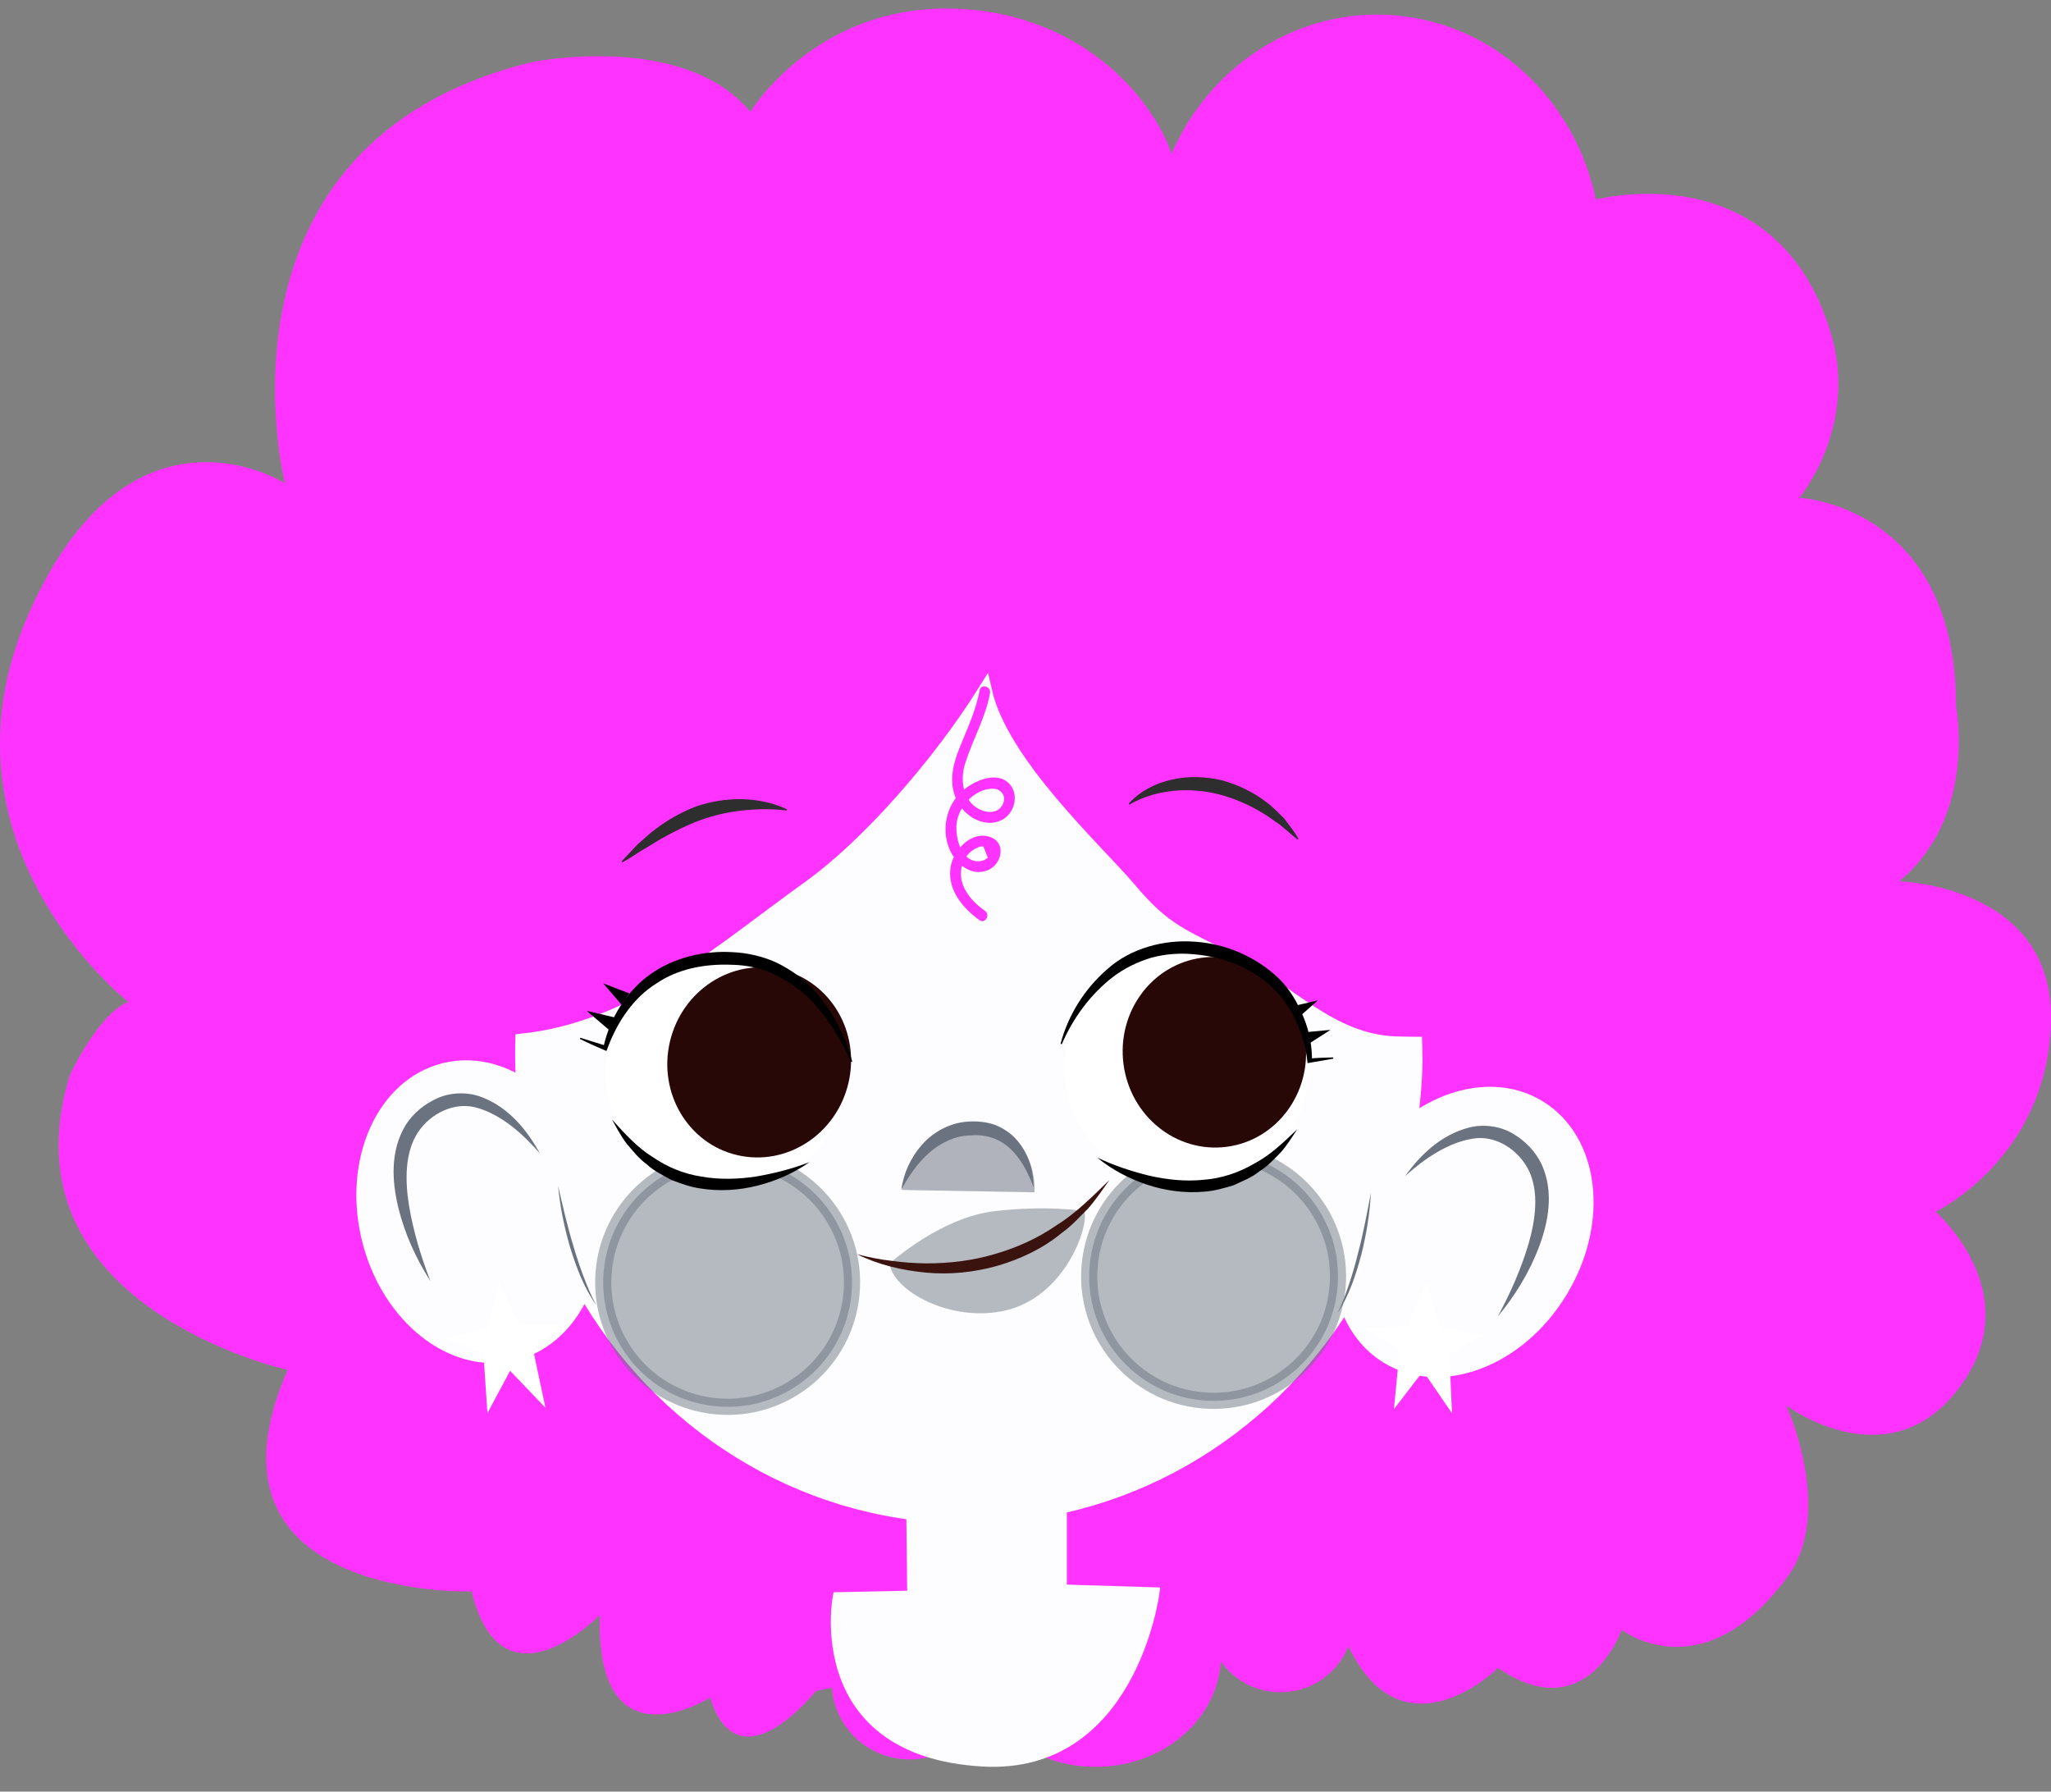 <svg width="79" height="69" viewBox="0 0 79 69" fill="none" xmlns="http://www.w3.org/2000/svg">
<rect x="0" y="0" width="79" height="69" fill="#808080" stroke="none"/>
<path d="M74.555 46.667C74.555 46.667 78.861 44.611 78.998 39.351C79.134 34.09 73.152 33.941 73.152 33.941C76.17 31.453 75.344 27.22 75.344 27.22C75.351 19.461 69.308 19.171 69.308 19.171C69.308 19.171 71.606 16.415 70.518 12.822C68.404 5.838 61.471 7.686 61.471 7.686C60.714 4.071 57.913 1.228 54.363 0.67C54.309 0.662 54.256 0.654 54.202 0.646C50.578 0.118 47.035 2.092 45.35 5.444L45.113 5.915C44.978 5.471 44.746 5.014 44.468 4.573C43.028 2.292 40.637 0.836 38.021 0.446C31.804 -0.479 28.902 4.31 28.902 4.31C26.341 1.201 20.507 2.388 20.507 2.388C7.684 5.507 10.972 18.609 10.972 18.609C10.972 18.609 4.985 14.808 1.094 23.666C-2.797 32.524 4.942 38.584 4.942 38.584C3.771 39.064 2.694 41.4 2.694 41.4C-0.063 50.306 11.078 52.759 11.078 52.759C7.218 61.63 18.165 61.291 18.165 61.291C19.34 66.064 23.102 62.202 23.102 62.202C22.952 68.168 27.35 65.379 27.35 65.379C28.457 68.898 31.427 65.122 31.427 65.122L32.045 65C32.154 66.487 33.368 67.694 34.917 67.757C36.285 67.812 37.463 66.956 37.881 65.741C38.679 67.05 40.199 67.97 41.981 68.042C44.634 68.15 46.864 66.342 47.023 63.988C47.511 64.669 48.295 65.133 49.206 65.171C50.442 65.221 51.513 64.474 51.938 63.399C54.068 67.83 57.703 64.236 57.703 64.236C61.118 66.588 62.466 62.768 62.466 62.768C62.466 62.768 65.566 65.19 68.844 60.733C70.681 58.234 68.804 54.129 68.804 54.129C68.804 54.129 72.611 56.975 75.318 53.632C78.309 49.936 74.555 46.667 74.555 46.667Z" fill="#FF33FF"/>
<path d="M35.118 57.242L35.165 61.48L32.292 61.539C32.292 61.539 31.18 67.425 37.849 67.812C43.563 68.144 44.437 61.351 44.437 61.351L40.872 61.242V57.029L35.118 57.242Z" fill="#FDFDFF" stroke="#FDFDFF" stroke-width="0.442" stroke-miterlimit="10"/>
<path d="M59.263 42.644C57.798 41.757 55.878 42.071 54.311 43.269C54.423 42.508 54.494 41.734 54.51 40.944C54.515 40.696 54.501 40.453 54.497 40.207C54.242 40.205 53.988 40.204 53.733 40.194C51.221 40.091 49.637 38.159 47.397 37.002C45.535 36.04 44.858 35.868 43.507 34.266C42.235 32.759 38.578 29.441 37.934 26.638C36.208 29.396 33.468 32.544 31.179 34.188C27.654 36.72 24.482 39.611 20.131 40.086C20.13 40.136 20.125 40.186 20.124 40.236C20.113 40.766 20.129 41.291 20.163 41.812C19.23 41.203 18.164 40.961 17.127 41.215C14.777 41.794 13.473 44.702 14.213 47.712C14.954 50.722 17.459 52.694 19.808 52.115C21.033 51.814 21.97 50.876 22.485 49.623C25.409 54.766 30.762 58.266 36.951 58.393C43.188 58.521 48.72 55.194 51.839 50.11C52.12 51.01 52.662 51.769 53.452 52.247C55.522 53.499 58.502 52.365 60.106 49.713C61.711 47.061 61.334 43.896 59.263 42.644Z" fill="#FDFDFF" stroke="#FDFDFF" stroke-width="0.56" stroke-miterlimit="10"/>
<path d="M20.795 44.421C20.13 43.656 19.332 42.956 18.43 42.68C17.537 42.389 16.568 42.879 16.081 43.635C15.591 44.414 15.601 45.455 15.753 46.426C15.918 47.409 16.21 48.387 16.581 49.342C16.027 48.478 15.592 47.526 15.342 46.508C15.102 45.51 15.017 44.343 15.616 43.345C15.919 42.856 16.379 42.494 16.899 42.273C17.428 42.054 18.05 42.057 18.567 42.257C19.613 42.665 20.306 43.53 20.795 44.421Z" fill="#6B7280"/>
<path d="M22.963 50.258C22.49 49.595 22.204 48.82 21.962 48.049C21.848 47.659 21.752 47.265 21.671 46.868C21.592 46.471 21.536 46.069 21.494 45.666C21.68 46.455 21.856 47.241 22.093 48.01C22.204 48.397 22.333 48.778 22.474 49.155C22.619 49.529 22.767 49.904 22.963 50.258Z" fill="#6B7280"/>
<path d="M54.121 45.294C54.716 44.47 55.511 43.697 56.597 43.422C57.135 43.287 57.753 43.361 58.251 43.645C58.739 43.928 59.151 44.343 59.392 44.867C59.864 45.931 59.635 47.079 59.273 48.04C58.899 49.019 58.35 49.91 57.693 50.699C58.18 49.797 58.591 48.862 58.876 47.907C59.146 46.962 59.285 45.93 58.896 45.098C58.506 44.287 57.605 43.681 56.683 43.86C55.753 44.022 54.876 44.617 54.121 45.294Z" fill="#6B7280"/>
<path d="M51.518 50.578C51.699 50.216 51.833 49.835 51.964 49.455C52.09 49.074 52.204 48.688 52.3 48.297C52.507 47.519 52.653 46.727 52.807 45.932C52.781 46.336 52.741 46.74 52.677 47.14C52.612 47.54 52.532 47.938 52.432 48.331C52.22 49.111 51.965 49.897 51.518 50.578Z" fill="#6B7280"/>
<path d="M55.846 54.183L54.819 52.684L53.785 54.032L53.988 51.93L52.809 51.228L54.27 51.125L54.939 49.598L55.413 51.186L56.912 51.446L55.751 52.12L55.846 54.183Z" fill="white" stroke="white" stroke-width="0.142" stroke-miterlimit="10" stroke-linecap="round"/>
<path d="M20.887 53.985L19.631 52.674L18.829 54.171L18.688 52.064L17.41 51.563L18.836 51.224L19.248 49.609L19.974 51.098L21.494 51.112L20.459 51.965L20.887 53.985Z" fill="white" stroke="white" stroke-width="0.142" stroke-miterlimit="10" stroke-linecap="round"/>
<path opacity="0.49" d="M32.799 49.817C32.562 52.453 30.233 54.398 27.597 54.16C24.961 53.923 23.017 51.594 23.254 48.958C23.491 46.322 25.82 44.377 28.456 44.615C31.092 44.852 33.037 47.181 32.799 49.817Z" fill="#6B7280" stroke="#6B7280" stroke-width="0.622" stroke-miterlimit="10"/>
<path opacity="0.49" d="M51.518 49.587C51.281 52.222 48.952 54.167 46.316 53.93C43.68 53.693 41.735 51.363 41.973 48.727C42.21 46.092 44.539 44.147 47.175 44.384C49.81 44.622 51.755 46.951 51.518 49.587Z" fill="#6B7280" stroke="#6B7280" stroke-width="0.622" stroke-miterlimit="10"/>
<path d="M37.734 26.584C37.591 27.368 37.239 28.101 36.946 28.837C36.682 29.495 36.532 30.188 36.869 30.857C37.169 31.453 37.933 31.907 38.588 31.58C39.08 31.334 39.274 30.59 38.868 30.175C38.37 29.666 37.46 30.095 37.036 30.491C36.45 31.036 36.265 31.917 36.554 32.66C36.787 33.256 37.417 33.801 38.081 33.498C38.586 33.267 38.768 32.463 38.148 32.239C37.439 31.982 36.761 32.698 36.628 33.331C36.444 34.205 37.061 34.968 37.731 35.439C37.949 35.593 38.156 35.233 37.94 35.081C37.444 34.732 36.948 34.178 37.018 33.526C37.051 33.223 37.213 32.91 37.474 32.74C37.557 32.685 37.794 32.55 37.883 32.611C37.938 32.751 37.993 32.89 38.047 33.029C37.953 33.117 37.843 33.164 37.716 33.169C36.976 33.212 36.75 32.121 36.868 31.583C37.001 30.983 37.578 30.381 38.226 30.374C38.631 30.37 38.81 30.76 38.562 31.077C38.292 31.42 37.75 31.252 37.483 31.004C37.045 30.596 37.007 29.927 37.179 29.389C37.468 28.479 37.961 27.642 38.133 26.693C38.181 26.433 37.781 26.321 37.734 26.584Z" fill="#FF33FF"/>
<path d="M30.272 31.21C29.667 31.136 29.097 31.162 28.555 31.215C28.012 31.283 27.492 31.399 26.988 31.582C26.483 31.765 25.996 32.008 25.505 32.282C25.258 32.418 25.024 32.582 24.766 32.724C24.511 32.872 24.28 33.053 23.997 33.196L23.985 33.201C23.973 33.208 23.957 33.203 23.95 33.19C23.945 33.179 23.947 33.168 23.954 33.16L24.566 32.512C24.793 32.321 25.003 32.108 25.245 31.934C25.718 31.573 26.243 31.279 26.8 31.062C27.927 30.676 29.204 30.659 30.297 31.161C30.311 31.167 30.316 31.183 30.31 31.196C30.305 31.207 30.294 31.212 30.282 31.211L30.272 31.21Z" fill="#2E2E2E"/>
<path d="M43.493 30.928C43.922 30.464 44.513 30.157 45.142 30.025C45.772 29.877 46.438 29.909 47.069 30.052C47.692 30.228 48.281 30.504 48.777 30.892C49.033 31.074 49.246 31.31 49.466 31.524C49.653 31.778 49.849 32.013 50.003 32.283L50.006 32.289C50.014 32.302 50.009 32.318 49.996 32.326C49.985 32.332 49.973 32.331 49.965 32.323L49.287 31.754C49.041 31.592 48.81 31.407 48.553 31.264C48.047 30.964 47.501 30.736 46.934 30.588C45.805 30.305 44.548 30.395 43.521 30.975C43.508 30.983 43.492 30.978 43.484 30.965C43.478 30.954 43.48 30.941 43.488 30.933L43.493 30.928Z" fill="#2E2E2E"/>
<path d="M34.713 45.829C34.8 45.201 35.07 44.586 35.513 44.087C35.949 43.587 36.611 43.23 37.299 43.195C37.637 43.173 37.99 43.206 38.324 43.321C38.651 43.452 38.953 43.652 39.174 43.914C39.624 44.434 39.814 45.098 39.81 45.729C39.597 45.138 39.302 44.585 38.876 44.206C38.454 43.821 37.906 43.674 37.338 43.728C36.773 43.749 36.248 44.004 35.806 44.382C35.365 44.766 35.008 45.272 34.713 45.829Z" fill="#6B7280"/>
<g opacity="0.53">
<path d="M39.846 45.92C39.846 45.92 39.652 43.694 37.742 43.56C35.517 43.405 34.748 45.828 34.748 45.828" fill="#6B7280"/>
<path d="M39.847 45.921C39.657 45.322 39.383 44.758 38.972 44.362C38.564 43.963 38.023 43.794 37.453 43.827C36.887 43.828 36.353 44.062 35.898 44.423C35.443 44.792 35.068 45.284 34.75 45.829C34.861 45.205 35.153 44.599 35.615 44.117C36.07 43.635 36.745 43.303 37.434 43.294C37.773 43.286 38.124 43.331 38.454 43.46C38.776 43.602 39.069 43.814 39.28 44.084C39.709 44.621 39.874 45.29 39.847 45.921Z" fill="#6B7280"/>
</g>
<path d="M50.398 41.327C50.327 43.841 48.164 45.81 45.568 45.724C42.972 45.638 40.926 43.529 40.998 41.015C41.069 38.5 43.233 36.531 45.828 36.617C48.424 36.704 50.47 38.812 50.398 41.327Z" fill="white"/>
<path d="M47.212 43.908C49.003 43.677 50.258 41.974 50.016 40.106C49.775 38.238 48.127 36.911 46.337 37.143C44.547 37.374 43.292 39.077 43.533 40.945C43.775 42.813 45.422 44.14 47.212 43.908Z" fill="#280707" stroke="#280707" stroke-width="0.522" stroke-miterlimit="10"/>
<path d="M40.85 40.199C41.14 39.107 41.761 38.093 42.659 37.317C43.552 36.52 44.829 36.176 46.026 36.267C47.205 36.345 48.388 36.844 49.261 37.687C49.697 38.111 49.996 38.649 50.217 39.192C50.44 39.74 50.547 40.314 50.533 40.905L50.364 40.768C50.691 40.745 51.02 40.728 51.351 40.723L51.359 40.772L50.393 40.939L50.363 40.944L50.36 40.913C50.252 39.822 49.773 38.749 48.968 37.996C48.161 37.244 47.075 36.841 45.982 36.751C45.435 36.698 44.881 36.74 44.35 36.883C43.825 37.041 43.324 37.283 42.882 37.614C42.009 38.285 41.331 39.206 40.897 40.216L40.85 40.199Z" fill="black"/>
<path d="M50.133 39.766L51.247 39.663L50.305 40.266L50.133 39.766Z" fill="black"/>
<path d="M49.711 38.771L50.762 38.527L49.953 39.241L49.711 38.771Z" fill="black"/>
<path d="M42.26 44.58C42.916 44.892 43.598 45.117 44.282 45.282C44.968 45.437 45.669 45.507 46.353 45.437C47.041 45.387 47.707 45.166 48.306 44.816C48.927 44.489 49.441 43.995 49.968 43.49C49.769 43.79 49.574 44.106 49.331 44.382C49.073 44.645 48.82 44.923 48.497 45.119C48.204 45.36 47.845 45.49 47.504 45.652C47.141 45.759 46.777 45.865 46.398 45.893C45.645 45.961 44.887 45.86 44.185 45.625C43.483 45.393 42.823 45.043 42.26 44.58Z" fill="black"/>
<path d="M23.344 40.835C23.075 43.266 24.934 45.452 27.497 45.716C30.06 45.98 32.356 44.224 32.625 41.792C32.894 39.361 31.035 37.175 28.472 36.911C25.909 36.646 23.613 38.403 23.344 40.835Z" fill="white"/>
<path d="M26.06 40.167C25.625 42 26.697 43.82 28.454 44.232C30.211 44.644 31.989 43.492 32.424 41.659C32.859 39.827 31.788 38.007 30.03 37.595C28.272 37.182 26.495 38.334 26.06 40.167Z" fill="#280707" stroke="#280707" stroke-width="0.522" stroke-miterlimit="10"/>
<path d="M32.777 40.896C32.555 40.388 32.3 39.899 31.987 39.459C31.684 39.013 31.348 38.6 30.957 38.257C30.557 37.923 30.126 37.655 29.668 37.45C29.201 37.264 28.703 37.166 28.196 37.156C27.167 37.113 26.124 37.303 25.288 37.873C24.425 38.404 23.798 39.319 23.423 40.311L23.361 40.476L23.237 40.424C22.934 40.296 22.635 40.16 22.338 40.014L22.353 39.967L23.289 40.258L23.253 40.28C23.505 39.194 24.127 38.183 25.04 37.527C25.955 36.876 27.107 36.604 28.219 36.67C28.779 36.697 29.333 36.821 29.847 37.044C30.354 37.28 30.823 37.598 31.219 37.994C31.998 38.797 32.538 39.809 32.827 40.886L32.777 40.896Z" fill="black"/>
<path d="M23.451 39.658L22.6 38.931L23.689 39.186L23.451 39.658Z" fill="black"/>
<path d="M23.936 38.689L23.232 37.871L24.24 38.257L23.936 38.689Z" fill="black"/>
<path d="M31.178 44.757C30.583 45.178 29.899 45.479 29.181 45.66C28.463 45.844 27.7 45.889 26.954 45.767C26.579 45.711 26.223 45.58 25.868 45.446C25.54 45.26 25.191 45.104 24.916 44.843C24.609 44.623 24.377 44.328 24.139 44.047C23.916 43.754 23.745 43.425 23.568 43.111C24.057 43.652 24.535 44.184 25.129 44.554C25.701 44.947 26.35 45.216 27.032 45.315C27.71 45.435 28.413 45.416 29.11 45.312C29.804 45.195 30.501 45.02 31.178 44.757Z" fill="black"/>
<path opacity="0.49" d="M41.764 46.645C41.958 47.197 41.046 49.916 38.751 50.464C36.65 50.966 34.386 49.715 34.266 48.66C34.266 48.66 36.22 46.883 38.315 46.644C40.41 46.404 41.764 46.645 41.764 46.645Z" fill="#6B7280"/>
<path d="M33.01 48.304C33.452 48.414 33.893 48.511 34.341 48.557C34.785 48.623 35.232 48.648 35.678 48.656C36.567 48.657 37.453 48.552 38.297 48.302C39.142 48.062 39.956 47.698 40.687 47.194C41.444 46.722 42.078 46.084 42.731 45.446C42.471 45.815 42.212 46.199 41.91 46.544C41.583 46.867 41.276 47.216 40.895 47.484C40.18 48.08 39.316 48.485 38.423 48.748C37.525 49.002 36.583 49.099 35.66 49.011C34.74 48.924 33.83 48.709 33.01 48.304Z" fill="#3B130E"/>
</svg>
